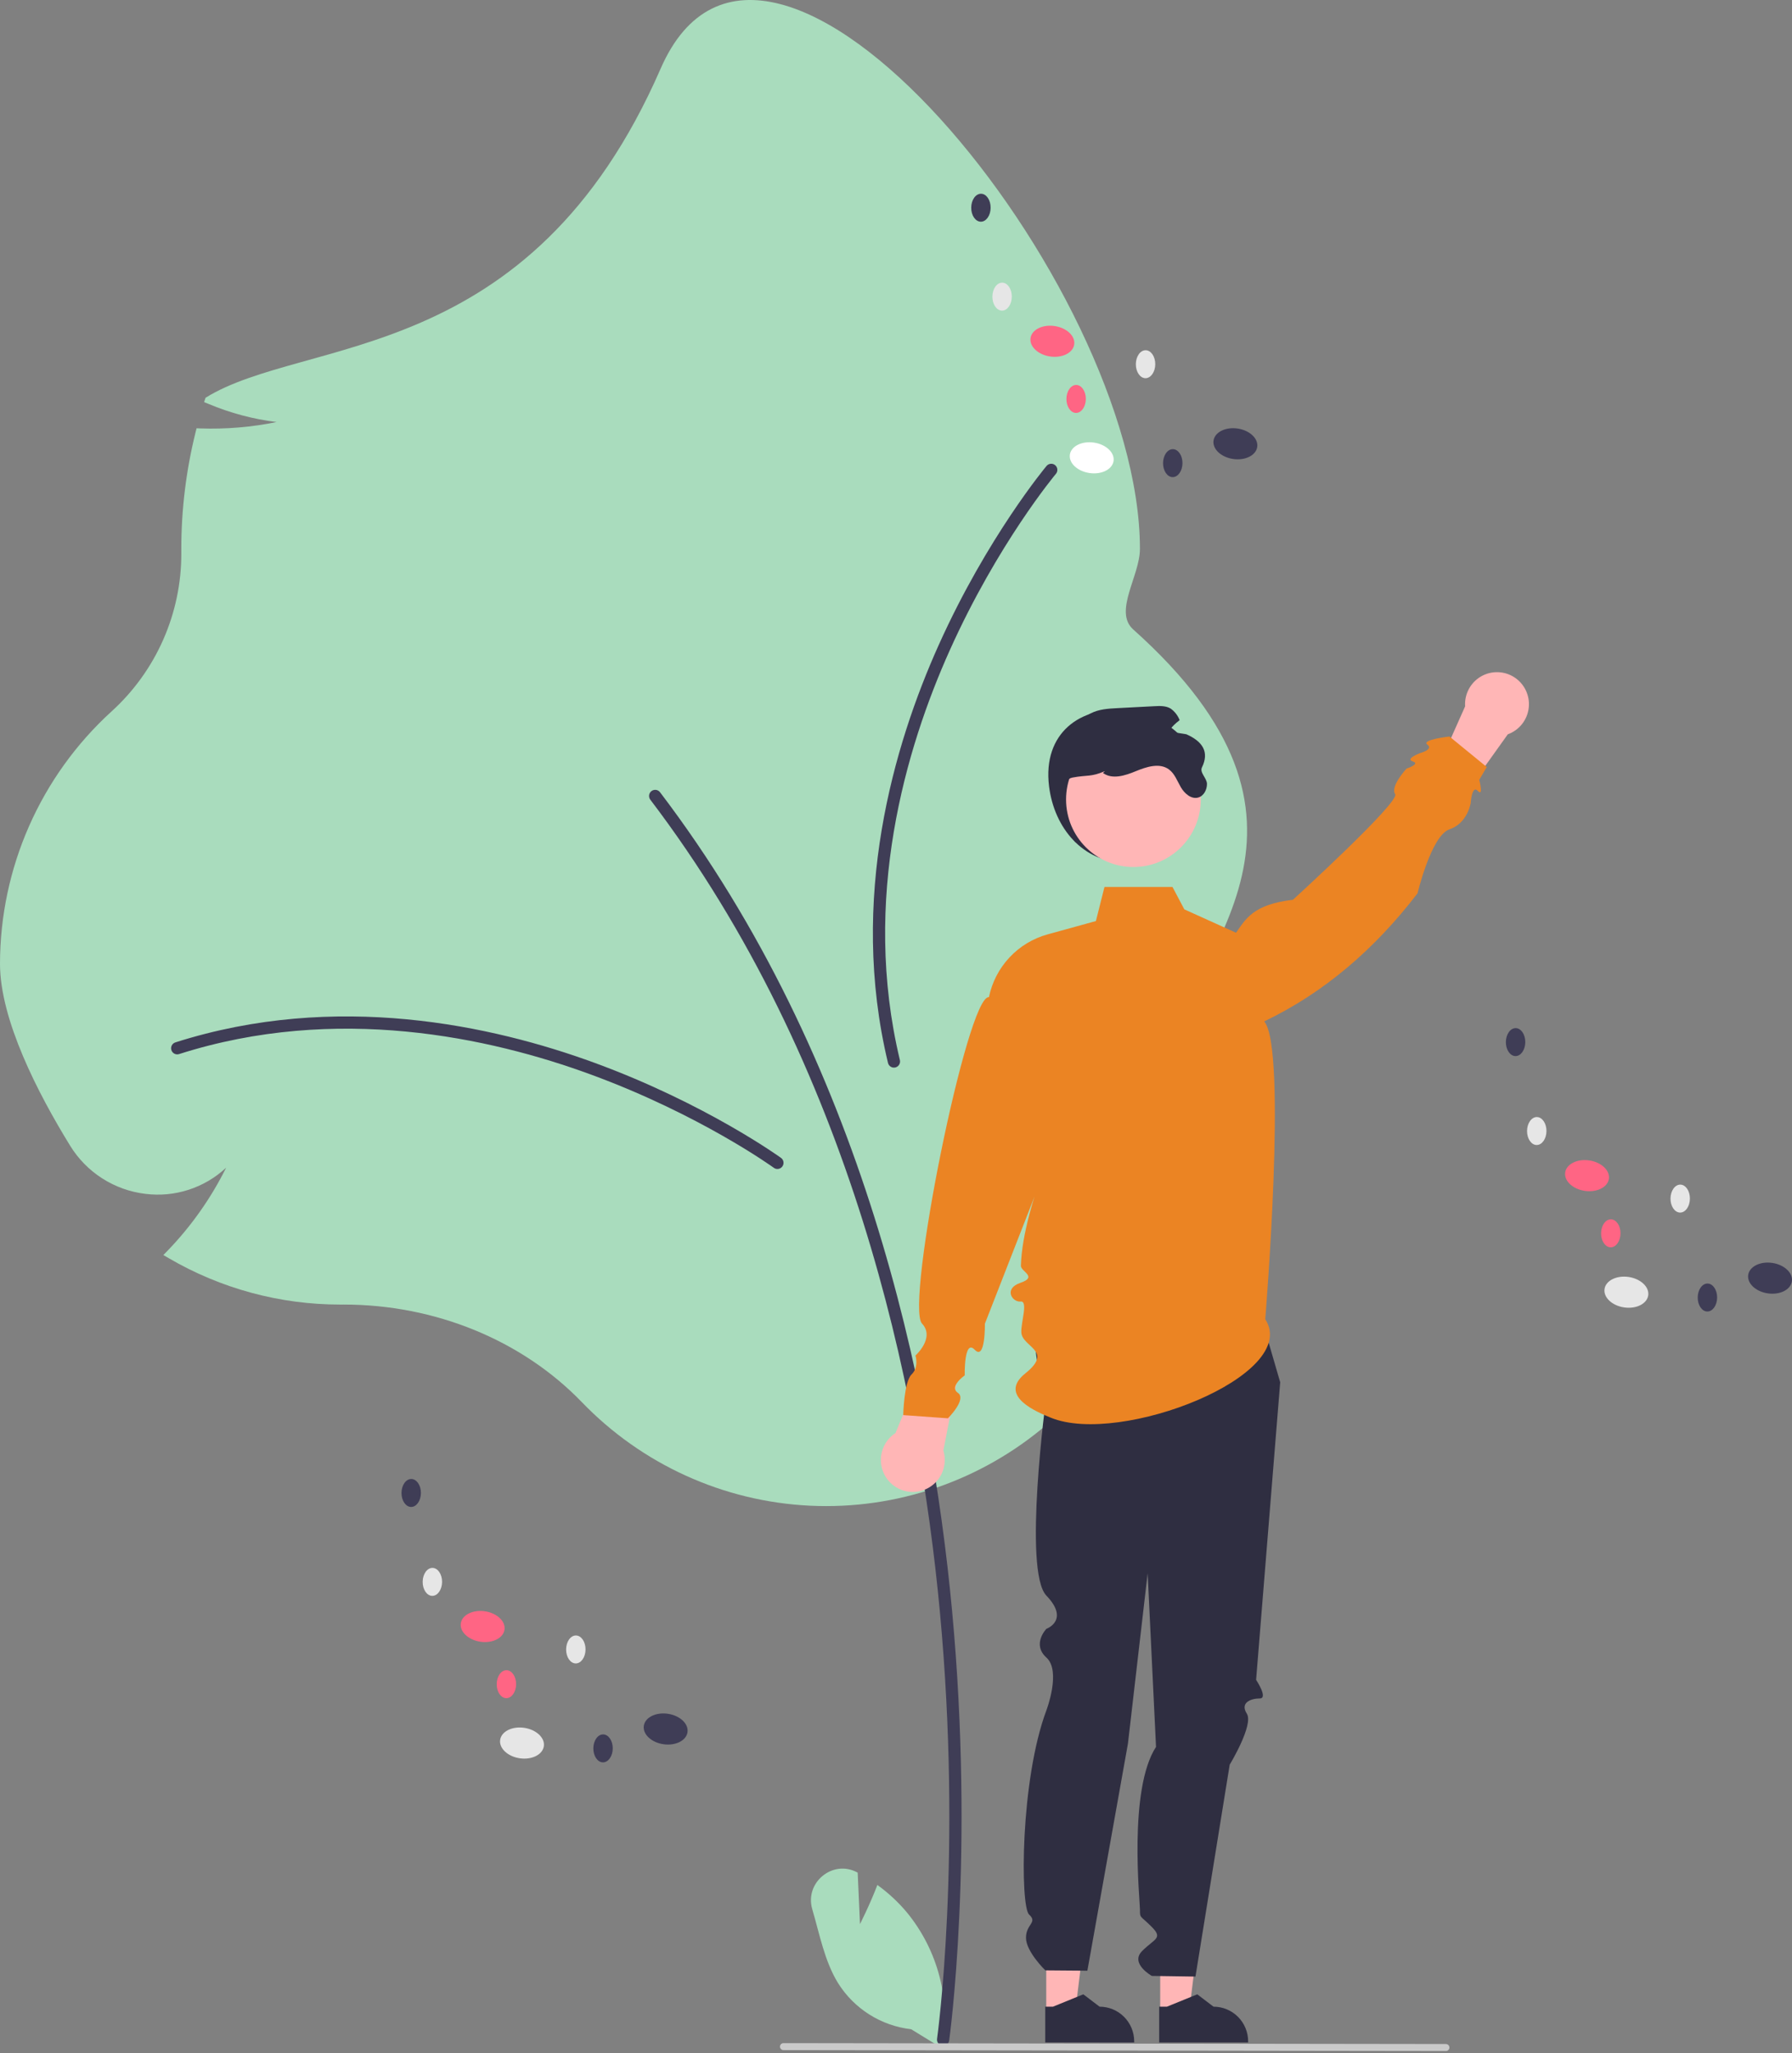 <svg width="350" height="401" viewBox="0 0 350 401" fill="none" xmlns="http://www.w3.org/2000/svg">
<rect x="0" y="0" width="350" height="401" fill="#808080" stroke="none"/>
<g clip-path="url(#clip0_719_1547)">
<path d="M167.962 375.784L167.516 365.734C167.47 365.71 167.423 365.685 167.377 365.661C162.597 363.148 157.119 367.697 158.646 372.884C160.082 377.766 161.048 383.028 163.677 387.3C165.23 389.782 167.321 391.881 169.795 393.443C172.268 395.005 175.06 395.989 177.965 396.322L184.037 400.048C184.87 395.393 184.687 390.613 183.499 386.036C182.311 381.459 180.147 377.195 177.156 373.537C175.457 371.502 173.51 369.689 171.36 368.141C169.905 371.984 167.962 375.784 167.962 375.784Z" fill="#A9DCBD"/>
<path d="M113.595 273.796C101.904 261.715 84.962 254.786 67.113 254.786L66.424 254.788C54.668 254.792 43.121 251.668 32.965 245.734L31.908 245.117L32.759 244.238C37.367 239.46 41.215 234.002 44.168 228.053C42.071 230.012 39.57 231.485 36.841 232.368C34.113 233.251 31.224 233.523 28.38 233.163C25.377 232.805 22.494 231.769 19.947 230.134C17.4 228.5 15.256 226.309 13.675 223.725C7.436 213.583 0 199.192 0 188.229C0.01 178.962 1.946 169.799 5.686 161.324C9.425 152.848 14.886 145.247 21.72 139.003C26.047 135.094 29.502 130.315 31.862 124.978C34.222 119.641 35.432 113.866 35.415 108.029L35.412 107.198C35.411 99.513 36.348 91.856 38.203 84.399L38.391 83.646L39.164 83.674C44.15 83.844 49.139 83.425 54.027 82.426C49.442 81.862 44.956 80.667 40.698 78.873L39.866 78.536L40.148 77.682C59.607 65.609 103.533 71.861 129.028 13.411C149.702 -33.983 222.644 55.484 222.644 107.198C222.644 112.475 217.432 119.448 221.334 122.936C263.509 160.638 234.409 184.848 225.234 209.21C223.057 214.99 227.777 221.335 227.777 227.588C227.777 228.649 227.75 229.745 227.697 230.844L227.616 232.533L226.209 231.596C223.428 229.77 220.849 227.65 218.518 225.274C220.936 230.851 222.076 236.901 221.853 242.977C221.63 249.054 220.051 255.004 217.23 260.388C212.81 268.747 208.534 274.731 204.521 278.173C191.665 289.197 175.092 294.884 158.191 294.07C141.289 293.256 125.337 286.004 113.595 273.796Z" fill="#A9DCBD"/>
<path d="M184.205 399.552C184.493 399.551 184.77 399.447 184.987 399.258C185.204 399.069 185.346 398.808 185.386 398.523C185.437 398.166 190.408 362.241 185.944 314.496C181.82 270.402 168.579 206.891 128.915 154.731C128.82 154.606 128.701 154.5 128.565 154.421C128.43 154.342 128.28 154.29 128.124 154.269C127.969 154.248 127.811 154.258 127.659 154.298C127.507 154.338 127.364 154.408 127.24 154.503C127.115 154.599 127.01 154.718 126.931 154.854C126.852 154.99 126.801 155.14 126.78 155.296C126.759 155.452 126.769 155.61 126.809 155.762C126.849 155.914 126.919 156.057 127.014 156.182C166.337 207.892 179.471 270.937 183.565 314.719C188.003 362.187 183.071 397.831 183.021 398.186C182.997 398.356 183.01 398.529 183.058 398.693C183.107 398.858 183.19 399.01 183.302 399.139C183.415 399.269 183.553 399.373 183.709 399.444C183.865 399.515 184.034 399.552 184.205 399.552Z" fill="#3F3D56"/>
<path d="M151.836 228.306C152.089 228.306 152.335 228.226 152.539 228.077C152.743 227.929 152.895 227.719 152.973 227.479C153.051 227.239 153.051 226.98 152.974 226.739C152.896 226.499 152.744 226.289 152.54 226.14C152.396 226.036 137.885 215.559 116.192 207.6C96.139 200.244 65.644 193.574 34.251 203.586C34.101 203.634 33.962 203.71 33.842 203.811C33.722 203.913 33.623 204.037 33.551 204.176C33.478 204.316 33.434 204.469 33.421 204.626C33.408 204.782 33.425 204.94 33.473 205.09C33.521 205.24 33.597 205.379 33.699 205.499C33.8 205.62 33.924 205.719 34.063 205.791C34.203 205.863 34.355 205.907 34.512 205.92C34.668 205.933 34.826 205.915 34.975 205.867C65.725 196.061 95.667 202.62 115.371 209.848C136.754 217.694 150.994 227.974 151.135 228.077C151.339 228.226 151.584 228.306 151.836 228.306Z" fill="#3F3D56"/>
<path d="M206.51 91.859C206.528 91.607 206.467 91.356 206.334 91.141C206.2 90.926 206.003 90.759 205.769 90.663C205.535 90.568 205.278 90.549 205.033 90.61C204.788 90.67 204.568 90.807 204.405 91C204.291 91.137 192.818 104.884 183.333 125.991C174.566 145.503 165.732 175.5 173.436 207.596C173.51 207.904 173.704 208.171 173.974 208.337C174.244 208.502 174.569 208.554 174.877 208.479C175.185 208.405 175.451 208.211 175.616 207.941C175.782 207.67 175.833 207.345 175.759 207.036C168.213 175.597 176.898 146.146 185.512 126.974C194.861 106.168 206.119 92.677 206.232 92.544C206.395 92.351 206.492 92.111 206.51 91.859Z" fill="#3F3D56"/>
<path d="M204.894 153.58C205.901 161.728 211.536 168.446 219.73 168.446C223.665 168.446 227.439 166.88 230.221 164.092C233.003 161.304 234.566 157.523 234.566 153.58C234.566 145.369 227.889 139.473 219.73 138.714C211.073 137.908 203.6 143.119 204.894 153.58Z" fill="#2F2E41"/>
<path d="M226.602 393.004L232.252 393.003L234.939 371.167L226.601 371.167L226.602 393.004Z" fill="#FFB6B6"/>
<path d="M226.403 398.909L243.777 398.909V398.689C243.777 396.892 243.065 395.168 241.796 393.897C240.528 392.627 238.808 391.913 237.015 391.913H237.014L233.841 389.5L227.919 391.913L226.403 391.913L226.403 398.909Z" fill="#2F2E41"/>
<path d="M204.347 393.004L209.997 393.003L212.684 371.167L204.346 371.167L204.347 393.004Z" fill="#FFB6B6"/>
<path d="M204.148 398.909L221.522 398.909V398.689C221.522 396.892 220.81 395.168 219.541 393.897C218.273 392.627 216.553 391.913 214.76 391.913H214.759L211.586 389.5L205.665 391.913L204.148 391.913L204.148 398.909Z" fill="#2F2E41"/>
<path d="M246.044 256.238L250.039 269.961L245.333 328.08C245.333 328.08 247.756 331.713 246.044 331.713C244.332 331.713 242.137 332.519 243.52 334.689C244.903 336.859 240.176 344.65 240.176 344.65L233.49 386.033L224.971 385.907C224.971 385.907 220.64 383.489 223.071 381.045C225.501 378.6 227.213 378.6 224.931 376.313C222.648 374.026 222.648 374.714 222.648 372.94C222.648 371.167 220.361 349.488 225.785 341.173L224.151 307.269L220.302 340.524L212.377 384.889L204.17 384.822C204.17 384.822 200.38 381.161 200.387 378.451C200.394 375.741 202.729 375.516 200.99 373.913C199.252 372.31 199.252 347.687 204.388 334.001C204.388 334.001 207.293 326.354 204.381 323.733C201.47 321.113 204.378 318.115 204.378 318.115C204.378 318.115 208.99 316.444 204.374 311.631C199.758 306.818 204.349 272.779 204.349 272.779C204.349 272.779 199.303 259.039 204.413 253.636C209.524 248.233 246.044 256.238 246.044 256.238Z" fill="#2F2E41"/>
<path d="M174.901 279.881L182.028 262.623L187.643 265.749L184.252 283.304C184.591 284.417 184.615 285.602 184.319 286.726C184.023 287.851 183.42 288.871 182.578 289.671C181.735 290.471 180.687 291.02 179.55 291.256C178.414 291.492 177.234 291.405 176.144 291.006C175.053 290.607 174.096 289.911 173.379 288.997C172.662 288.082 172.213 286.985 172.084 285.829C171.955 284.673 172.15 283.504 172.648 282.453C173.145 281.403 173.926 280.512 174.901 279.881Z" fill="#FFB6B6"/>
<path d="M294.491 143.413L283.647 158.604L278.885 154.284L286.157 137.955C286.078 136.795 286.323 135.635 286.866 134.607C287.408 133.579 288.226 132.722 289.227 132.134C290.229 131.546 291.374 131.249 292.534 131.278C293.695 131.306 294.824 131.658 295.796 132.294C296.768 132.931 297.543 133.826 298.035 134.88C298.526 135.933 298.715 137.103 298.579 138.259C298.444 139.414 297.989 140.508 297.267 141.419C296.545 142.329 295.583 143.02 294.491 143.413Z" fill="#FFB6B6"/>
<path d="M247.121 257.645C254.154 268.576 218.799 282.449 205.233 276.88C202.858 275.904 194.687 272.683 200.272 268.217C205.857 263.751 199.625 263.123 199.477 260.216C199.379 258.272 200.88 254.009 199.314 254.191C197.747 254.374 195.913 251.686 199.325 250.53C202.738 249.373 199.362 248.318 199.392 247.22C199.718 235.238 208.893 216.18 208.893 216.18L192.361 258.524C192.361 258.524 192.483 265.85 190.375 263.612C188.267 261.373 188.42 268.619 188.42 268.619C188.42 268.619 185.285 270.811 187.088 272.031C188.89 273.251 185.147 277.002 185.147 277.002L176.413 276.376C176.413 276.376 176.549 269.875 178.041 268.437C179.532 266.999 178.8 264.737 178.8 264.737C178.8 264.737 182.682 261.293 180.079 258.496C176.731 254.9 188.938 194.153 193.15 194.755C193.746 191.85 195.131 189.168 197.154 187.003C199.176 184.838 201.756 183.276 204.609 182.489L214.043 179.886L215.718 173.227H229.001L231.315 177.603L241.414 182.169C243.316 179.48 244.738 176.646 252.528 175.727C252.528 175.727 273.517 156.591 272.492 155.097C271.467 153.603 274.721 150.105 274.721 150.105C274.721 150.105 277.5 149.194 275.932 148.707C274.364 148.22 277.328 147.096 277.328 147.096C277.328 147.096 280.072 146.373 278.778 145.421C277.483 144.47 283.098 143.844 283.098 143.844L290.384 149.801L288.911 152.302C288.911 152.302 289.809 155.709 288.637 154.465C287.466 153.222 287.245 156.831 287.245 156.831C287.245 156.831 286.647 160.783 283.098 161.974C279.55 163.165 276.859 174.477 276.859 174.477C268.491 185.379 258.615 193.884 246.913 199.483C251.473 204.729 247.121 257.645 247.121 257.645Z" fill="#EB8423"/>
<path d="M221.37 169.329C228.636 169.329 234.526 163.427 234.526 156.146C234.526 148.866 228.636 142.963 221.37 142.963C214.104 142.963 208.214 148.866 208.214 156.146C208.214 163.427 214.104 169.329 221.37 169.329Z" fill="#FFB6B6"/>
<path d="M207.747 157.582C208.163 160.447 210.6 164.444 210.029 164.444C209.459 164.444 205.401 152.635 209.459 151.865C212.401 151.306 213.059 151.796 215.81 150.601L215.422 150.967C217.242 152.293 219.776 151.476 221.853 150.612C223.936 149.755 226.463 148.937 228.289 150.258C229.436 151.087 229.921 152.528 230.635 153.751C231.348 154.981 232.666 156.142 234.024 155.764C235.114 155.461 235.742 154.237 235.736 153.105C235.731 151.973 234.259 150.896 234.755 149.88C236.223 146.87 234.903 144.819 231.702 143.402C230.538 143.225 229.374 143.044 228.21 142.859C228.82 142.012 229.559 141.268 230.401 140.652C230.045 139.738 229.43 138.949 228.632 138.382C227.702 137.827 226.549 137.867 225.471 137.924C223.062 138.05 220.656 138.176 218.252 138.302C216.472 138.393 214.629 138.502 213.036 139.32C211.051 140.343 209.75 142.339 208.802 144.368C206.68 148.931 207.016 152.602 207.747 157.582Z" fill="#2F2E41"/>
<path d="M153.017 400.395L282.408 400.57C282.588 400.57 282.761 400.499 282.889 400.371C283.016 400.243 283.088 400.07 283.088 399.89C283.088 399.709 283.016 399.536 282.889 399.408C282.761 399.28 282.588 399.209 282.408 399.209L153.017 399.033C152.837 399.033 152.664 399.105 152.536 399.232C152.409 399.36 152.337 399.533 152.337 399.714C152.337 399.894 152.409 400.068 152.536 400.195C152.664 400.323 152.837 400.395 153.017 400.395Z" fill="#CACACA"/>
<path d="M106.219 341.048C106.458 339.406 104.741 337.795 102.384 337.452C100.027 337.108 97.924 338.162 97.685 339.804C97.447 341.447 99.164 343.057 101.52 343.401C103.877 343.744 105.981 342.691 106.219 341.048Z" fill="#E6E6E6"/>
<path d="M134.278 338.305C134.517 336.662 132.8 335.052 130.443 334.708C128.086 334.365 125.982 335.418 125.744 337.061C125.505 338.703 127.222 340.314 129.579 340.657C131.936 341.001 134.04 339.948 134.278 338.305Z" fill="#3F3D56"/>
<path d="M98.536 318.287C98.775 316.644 97.058 315.034 94.701 314.69C92.344 314.347 90.24 315.4 90.002 317.042C89.763 318.685 91.48 320.295 93.837 320.639C96.194 320.983 98.297 319.929 98.536 318.287Z" fill="#FF6584"/>
<path d="M86.344 308.963C86.355 307.455 85.516 306.226 84.469 306.218C83.421 306.21 82.564 307.426 82.552 308.934C82.541 310.443 83.38 311.672 84.427 311.679C85.474 311.687 86.332 310.471 86.344 308.963Z" fill="#E6E6E6"/>
<path d="M82.209 291.597C82.22 290.089 81.381 288.86 80.334 288.852C79.287 288.844 78.429 290.06 78.417 291.569C78.406 293.077 79.246 294.306 80.293 294.314C81.34 294.321 82.198 293.105 82.209 291.597Z" fill="#3F3D56"/>
<path d="M114.361 322.16C114.373 320.652 113.533 319.423 112.486 319.415C111.439 319.407 110.581 320.623 110.57 322.131C110.559 323.64 111.398 324.869 112.445 324.876C113.492 324.884 114.35 323.668 114.361 322.16Z" fill="#E6E6E6"/>
<path d="M100.802 328.944C100.814 327.436 99.974 326.207 98.927 326.199C97.88 326.191 97.022 327.407 97.011 328.915C96.999 330.423 97.839 331.652 98.886 331.66C99.933 331.668 100.791 330.452 100.802 328.944Z" fill="#FF6584"/>
<path d="M119.677 341.482C119.689 339.974 118.849 338.745 117.802 338.737C116.755 338.729 115.897 339.945 115.886 341.453C115.874 342.961 116.714 344.19 117.761 344.198C118.808 344.206 119.666 342.99 119.677 341.482Z" fill="#3F3D56"/>
<path d="M321.919 252.994C322.157 251.351 320.44 249.741 318.084 249.397C315.727 249.053 313.623 250.107 313.385 251.749C313.146 253.392 314.863 255.002 317.22 255.346C319.577 255.69 321.68 254.636 321.919 252.994Z" fill="#E6E6E6"/>
<path d="M349.978 250.25C350.216 248.607 348.499 246.997 346.143 246.654C343.786 246.31 341.682 247.363 341.444 249.006C341.205 250.649 342.922 252.259 345.279 252.602C347.636 252.946 349.739 251.893 349.978 250.25Z" fill="#3F3D56"/>
<path d="M314.235 230.232C314.474 228.589 312.757 226.979 310.4 226.635C308.043 226.292 305.939 227.345 305.701 228.988C305.462 230.63 307.18 232.241 309.536 232.584C311.893 232.928 313.997 231.875 314.235 230.232Z" fill="#FF6584"/>
<path d="M302.043 220.908C302.055 219.4 301.215 218.171 300.168 218.163C299.121 218.155 298.263 219.372 298.252 220.88C298.24 222.388 299.08 223.617 300.127 223.625C301.174 223.633 302.032 222.416 302.043 220.908Z" fill="#E6E6E6"/>
<path d="M297.909 203.542C297.92 202.034 297.08 200.805 296.033 200.797C294.986 200.789 294.128 202.005 294.117 203.514C294.106 205.022 294.945 206.251 295.992 206.259C297.039 206.267 297.897 205.05 297.909 203.542Z" fill="#3F3D56"/>
<path d="M330.061 234.105C330.073 232.597 329.233 231.368 328.186 231.36C327.139 231.352 326.281 232.569 326.27 234.077C326.258 235.585 327.098 236.814 328.145 236.822C329.192 236.83 330.05 235.613 330.061 234.105Z" fill="#E6E6E6"/>
<path d="M316.502 240.889C316.513 239.381 315.674 238.152 314.627 238.144C313.58 238.136 312.722 239.352 312.71 240.86C312.699 242.368 313.538 243.597 314.585 243.605C315.632 243.613 316.49 242.397 316.502 240.889Z" fill="#FF6584"/>
<path d="M335.377 253.427C335.388 251.919 334.549 250.69 333.502 250.682C332.455 250.674 331.597 251.89 331.585 253.398C331.574 254.906 332.413 256.135 333.46 256.143C334.507 256.151 335.365 254.935 335.377 253.427Z" fill="#3F3D56"/>
<path d="M217.493 90.035C217.731 88.392 216.014 86.782 213.658 86.438C211.301 86.095 209.197 87.148 208.959 88.791C208.72 90.433 210.437 92.044 212.794 92.387C215.15 92.731 217.254 91.678 217.493 90.035Z" fill="white"/>
<path d="M245.552 87.291C245.79 85.649 244.073 84.038 241.717 83.695C239.36 83.351 237.256 84.404 237.018 86.047C236.779 87.69 238.496 89.3 240.853 89.644C243.21 89.987 245.313 88.934 245.552 87.291Z" fill="#3F3D56"/>
<path d="M209.809 67.273C210.048 65.63 208.331 64.02 205.974 63.677C203.618 63.333 201.514 64.386 201.275 66.029C201.037 67.672 202.754 69.282 205.11 69.626C207.467 69.969 209.571 68.916 209.809 67.273Z" fill="#FF6584"/>
<path d="M197.617 57.95C197.629 56.441 196.789 55.213 195.742 55.205C194.695 55.197 193.837 56.413 193.826 57.921C193.814 59.429 194.654 60.658 195.701 60.666C196.748 60.674 197.606 59.458 197.617 57.95Z" fill="#E6E6E6"/>
<path d="M193.483 40.584C193.494 39.075 192.654 37.846 191.607 37.839C190.56 37.831 189.702 39.047 189.691 40.555C189.68 42.063 190.519 43.292 191.566 43.3C192.613 43.308 193.471 42.092 193.483 40.584Z" fill="#3F3D56"/>
<path d="M225.635 71.147C225.647 69.638 224.807 68.409 223.76 68.402C222.713 68.394 221.855 69.61 221.844 71.118C221.832 72.626 222.672 73.855 223.719 73.863C224.766 73.871 225.624 72.655 225.635 71.147Z" fill="#E6E6E6"/>
<path d="M212.076 77.93C212.087 76.422 211.248 75.193 210.201 75.185C209.154 75.177 208.296 76.393 208.284 77.901C208.273 79.41 209.112 80.639 210.159 80.647C211.206 80.654 212.064 79.438 212.076 77.93Z" fill="#FF6584"/>
<path d="M230.951 90.468C230.962 88.96 230.123 87.731 229.076 87.723C228.029 87.715 227.171 88.931 227.159 90.439C227.148 91.948 227.987 93.177 229.034 93.184C230.081 93.192 230.939 91.976 230.951 90.468Z" fill="#3F3D56"/>
</g>
<defs>
<clipPath id="clip0_719_1547">
<rect width="350" height="400.57" fill="white"/>
</clipPath>
</defs>
</svg>
